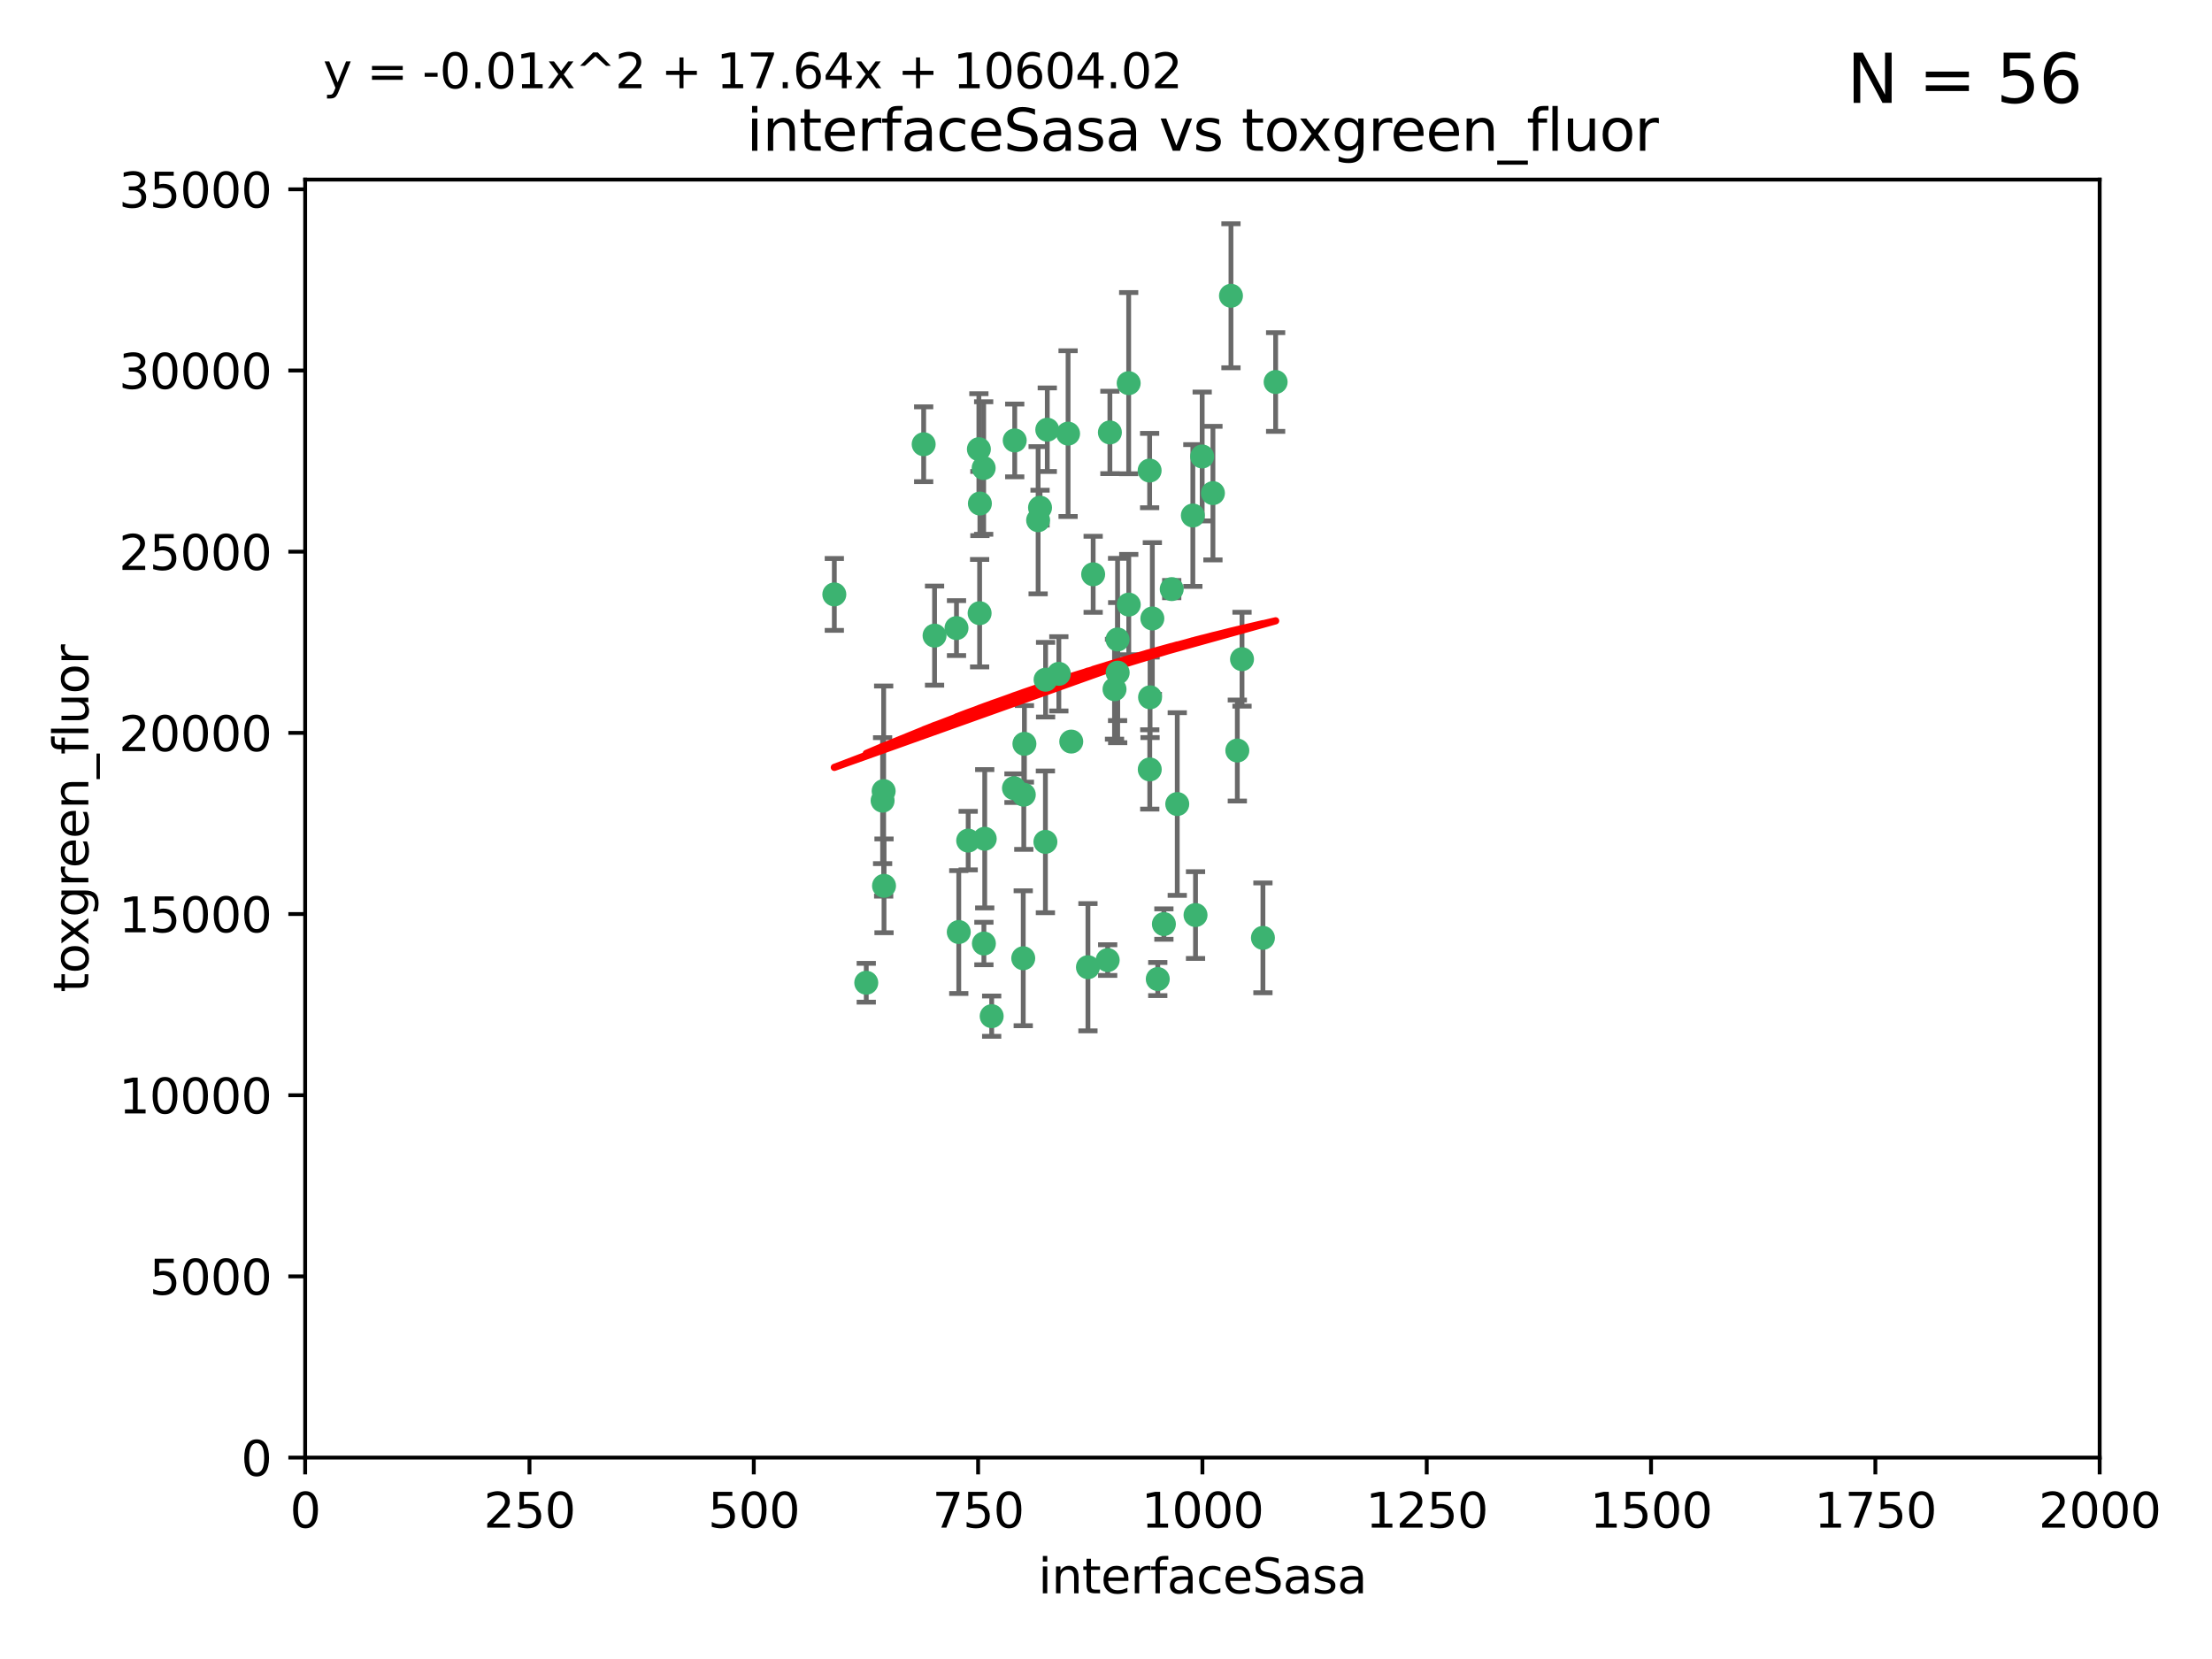 <?xml version="1.0" encoding="utf-8" standalone="no"?>
<!DOCTYPE svg PUBLIC "-//W3C//DTD SVG 1.1//EN"
  "http://www.w3.org/Graphics/SVG/1.1/DTD/svg11.dtd">
<svg xmlns:xlink="http://www.w3.org/1999/xlink" width="460.8pt" height="345.6pt" viewBox="0 0 460.8 345.6" xmlns="http://www.w3.org/2000/svg" version="1.1">
 <defs>
  <style type="text/css">*{stroke-linejoin: round; stroke-linecap: butt}</style>
 </defs>
 <g id="figure_1">
  <g id="patch_1">
   <path d="M 0 345.6 
L 460.8 345.6 
L 460.8 0 
L 0 0 
z
" style="fill: #ffffff"/>
  </g>
  <g id="axes_1">
   <g id="patch_2">
    <path d="M 63.571 303.64 
L 437.4 303.64 
L 437.4 37.411 
L 63.571 37.411 
z
" style="fill: #ffffff"/>
   </g>
   <g id="PathCollection_1">
    <defs>
     <path id="m2b626f423b" d="M 0 1.118 
C 0.297 1.118 0.581 1 0.791 0.791 
C 1 0.581 1.118 0.297 1.118 0 
C 1.118 -0.297 1 -0.581 0.791 -0.791 
C 0.581 -1 0.297 -1.118 0 -1.118 
C -0.297 -1.118 -0.581 -1 -0.791 -0.791 
C -1 -0.581 -1.118 -0.297 -1.118 0 
C -1.118 0.297 -1 0.581 -0.791 0.791 
C -0.581 1 -0.297 1.118 0 1.118 
z
" style="stroke: #3cb371"/>
    </defs>
    <g clip-path="url(#pc0b09ec43a)">
     <use xlink:href="#m2b626f423b" x="239.489" y="98.026" style="fill: #3cb371; stroke: #3cb371"/>
     <use xlink:href="#m2b626f423b" x="250.437" y="95.094" style="fill: #3cb371; stroke: #3cb371"/>
     <use xlink:href="#m2b626f423b" x="218.168" y="89.516" style="fill: #3cb371; stroke: #3cb371"/>
     <use xlink:href="#m2b626f423b" x="265.738" y="79.578" style="fill: #3cb371; stroke: #3cb371"/>
     <use xlink:href="#m2b626f423b" x="252.676" y="102.727" style="fill: #3cb371; stroke: #3cb371"/>
     <use xlink:href="#m2b626f423b" x="240.054" y="128.839" style="fill: #3cb371; stroke: #3cb371"/>
     <use xlink:href="#m2b626f423b" x="258.734" y="137.321" style="fill: #3cb371; stroke: #3cb371"/>
     <use xlink:href="#m2b626f423b" x="211.385" y="91.754" style="fill: #3cb371; stroke: #3cb371"/>
     <use xlink:href="#m2b626f423b" x="235.142" y="125.947" style="fill: #3cb371; stroke: #3cb371"/>
     <use xlink:href="#m2b626f423b" x="223.161" y="154.483" style="fill: #3cb371; stroke: #3cb371"/>
     <use xlink:href="#m2b626f423b" x="248.491" y="107.386" style="fill: #3cb371; stroke: #3cb371"/>
     <use xlink:href="#m2b626f423b" x="227.725" y="119.635" style="fill: #3cb371; stroke: #3cb371"/>
     <use xlink:href="#m2b626f423b" x="235.125" y="79.819" style="fill: #3cb371; stroke: #3cb371"/>
     <use xlink:href="#m2b626f423b" x="244.091" y="122.72" style="fill: #3cb371; stroke: #3cb371"/>
     <use xlink:href="#m2b626f423b" x="241.185" y="203.953" style="fill: #3cb371; stroke: #3cb371"/>
     <use xlink:href="#m2b626f423b" x="231.211" y="90.084" style="fill: #3cb371; stroke: #3cb371"/>
     <use xlink:href="#m2b626f423b" x="213.404" y="154.954" style="fill: #3cb371; stroke: #3cb371"/>
     <use xlink:href="#m2b626f423b" x="204.131" y="104.896" style="fill: #3cb371; stroke: #3cb371"/>
     <use xlink:href="#m2b626f423b" x="257.757" y="156.348" style="fill: #3cb371; stroke: #3cb371"/>
     <use xlink:href="#m2b626f423b" x="216.658" y="105.756" style="fill: #3cb371; stroke: #3cb371"/>
     <use xlink:href="#m2b626f423b" x="204.916" y="97.498" style="fill: #3cb371; stroke: #3cb371"/>
     <use xlink:href="#m2b626f423b" x="192.417" y="92.545" style="fill: #3cb371; stroke: #3cb371"/>
     <use xlink:href="#m2b626f423b" x="213.275" y="165.548" style="fill: #3cb371; stroke: #3cb371"/>
     <use xlink:href="#m2b626f423b" x="222.501" y="90.332" style="fill: #3cb371; stroke: #3cb371"/>
     <use xlink:href="#m2b626f423b" x="206.585" y="211.686" style="fill: #3cb371; stroke: #3cb371"/>
     <use xlink:href="#m2b626f423b" x="230.751" y="200.005" style="fill: #3cb371; stroke: #3cb371"/>
     <use xlink:href="#m2b626f423b" x="199.256" y="130.84" style="fill: #3cb371; stroke: #3cb371"/>
     <use xlink:href="#m2b626f423b" x="213.159" y="199.62" style="fill: #3cb371; stroke: #3cb371"/>
     <use xlink:href="#m2b626f423b" x="217.777" y="175.376" style="fill: #3cb371; stroke: #3cb371"/>
     <use xlink:href="#m2b626f423b" x="216.26" y="108.373" style="fill: #3cb371; stroke: #3cb371"/>
     <use xlink:href="#m2b626f423b" x="220.577" y="140.37" style="fill: #3cb371; stroke: #3cb371"/>
     <use xlink:href="#m2b626f423b" x="203.92" y="93.572" style="fill: #3cb371; stroke: #3cb371"/>
     <use xlink:href="#m2b626f423b" x="204.073" y="127.738" style="fill: #3cb371; stroke: #3cb371"/>
     <use xlink:href="#m2b626f423b" x="239.579" y="145.262" style="fill: #3cb371; stroke: #3cb371"/>
     <use xlink:href="#m2b626f423b" x="232.833" y="140.122" style="fill: #3cb371; stroke: #3cb371"/>
     <use xlink:href="#m2b626f423b" x="263.091" y="195.371" style="fill: #3cb371; stroke: #3cb371"/>
     <use xlink:href="#m2b626f423b" x="256.433" y="61.614" style="fill: #3cb371; stroke: #3cb371"/>
     <use xlink:href="#m2b626f423b" x="249.05" y="190.622" style="fill: #3cb371; stroke: #3cb371"/>
     <use xlink:href="#m2b626f423b" x="194.686" y="132.411" style="fill: #3cb371; stroke: #3cb371"/>
     <use xlink:href="#m2b626f423b" x="183.864" y="166.79" style="fill: #3cb371; stroke: #3cb371"/>
     <use xlink:href="#m2b626f423b" x="180.458" y="204.723" style="fill: #3cb371; stroke: #3cb371"/>
     <use xlink:href="#m2b626f423b" x="211.23" y="164.19" style="fill: #3cb371; stroke: #3cb371"/>
     <use xlink:href="#m2b626f423b" x="232.811" y="133.213" style="fill: #3cb371; stroke: #3cb371"/>
     <use xlink:href="#m2b626f423b" x="239.516" y="160.289" style="fill: #3cb371; stroke: #3cb371"/>
     <use xlink:href="#m2b626f423b" x="204.964" y="196.552" style="fill: #3cb371; stroke: #3cb371"/>
     <use xlink:href="#m2b626f423b" x="205.136" y="174.728" style="fill: #3cb371; stroke: #3cb371"/>
     <use xlink:href="#m2b626f423b" x="217.815" y="141.593" style="fill: #3cb371; stroke: #3cb371"/>
     <use xlink:href="#m2b626f423b" x="201.69" y="175.112" style="fill: #3cb371; stroke: #3cb371"/>
     <use xlink:href="#m2b626f423b" x="199.731" y="194.16" style="fill: #3cb371; stroke: #3cb371"/>
     <use xlink:href="#m2b626f423b" x="242.461" y="192.502" style="fill: #3cb371; stroke: #3cb371"/>
     <use xlink:href="#m2b626f423b" x="184.082" y="164.794" style="fill: #3cb371; stroke: #3cb371"/>
     <use xlink:href="#m2b626f423b" x="232.174" y="143.576" style="fill: #3cb371; stroke: #3cb371"/>
     <use xlink:href="#m2b626f423b" x="245.245" y="167.495" style="fill: #3cb371; stroke: #3cb371"/>
     <use xlink:href="#m2b626f423b" x="173.806" y="123.828" style="fill: #3cb371; stroke: #3cb371"/>
     <use xlink:href="#m2b626f423b" x="226.639" y="201.488" style="fill: #3cb371; stroke: #3cb371"/>
     <use xlink:href="#m2b626f423b" x="184.157" y="184.534" style="fill: #3cb371; stroke: #3cb371"/>
    </g>
   </g>
   <g id="matplotlib.axis_1">
    <g id="xtick_1">
     <g id="line2d_1">
      <defs>
       <path id="m259a69ffd6" d="M 0 0 
L 0 3.5 
" style="stroke: #000000; stroke-width: 0.8"/>
      </defs>
      <g>
       <use xlink:href="#m259a69ffd6" x="63.571" y="303.64" style="stroke: #000000; stroke-width: 0.8"/>
      </g>
     </g>
     <g id="text_1">
      <!-- 0 -->
      <g transform="translate(60.39 318.238)scale(0.1 -0.1)">
       <defs>
        <path id="DejaVuSans-30" d="M 2034 4250 
Q 1547 4250 1301 3770 
Q 1056 3291 1056 2328 
Q 1056 1369 1301 889 
Q 1547 409 2034 409 
Q 2525 409 2770 889 
Q 3016 1369 3016 2328 
Q 3016 3291 2770 3770 
Q 2525 4250 2034 4250 
z
M 2034 4750 
Q 2819 4750 3233 4129 
Q 3647 3509 3647 2328 
Q 3647 1150 3233 529 
Q 2819 -91 2034 -91 
Q 1250 -91 836 529 
Q 422 1150 422 2328 
Q 422 3509 836 4129 
Q 1250 4750 2034 4750 
z
" transform="scale(0.016)"/>
       </defs>
       <use xlink:href="#DejaVuSans-30"/>
      </g>
     </g>
    </g>
    <g id="xtick_2">
     <g id="line2d_2">
      <g>
       <use xlink:href="#m259a69ffd6" x="110.3" y="303.64" style="stroke: #000000; stroke-width: 0.8"/>
      </g>
     </g>
     <g id="text_2">
      <!-- 250 -->
      <g transform="translate(100.756 318.238)scale(0.1 -0.1)">
       <defs>
        <path id="DejaVuSans-32" d="M 1228 531 
L 3431 531 
L 3431 0 
L 469 0 
L 469 531 
Q 828 903 1448 1529 
Q 2069 2156 2228 2338 
Q 2531 2678 2651 2914 
Q 2772 3150 2772 3378 
Q 2772 3750 2511 3984 
Q 2250 4219 1831 4219 
Q 1534 4219 1204 4116 
Q 875 4013 500 3803 
L 500 4441 
Q 881 4594 1212 4672 
Q 1544 4750 1819 4750 
Q 2544 4750 2975 4387 
Q 3406 4025 3406 3419 
Q 3406 3131 3298 2873 
Q 3191 2616 2906 2266 
Q 2828 2175 2409 1742 
Q 1991 1309 1228 531 
z
" transform="scale(0.016)"/>
        <path id="DejaVuSans-35" d="M 691 4666 
L 3169 4666 
L 3169 4134 
L 1269 4134 
L 1269 2991 
Q 1406 3038 1543 3061 
Q 1681 3084 1819 3084 
Q 2600 3084 3056 2656 
Q 3513 2228 3513 1497 
Q 3513 744 3044 326 
Q 2575 -91 1722 -91 
Q 1428 -91 1123 -41 
Q 819 9 494 109 
L 494 744 
Q 775 591 1075 516 
Q 1375 441 1709 441 
Q 2250 441 2565 725 
Q 2881 1009 2881 1497 
Q 2881 1984 2565 2268 
Q 2250 2553 1709 2553 
Q 1456 2553 1204 2497 
Q 953 2441 691 2322 
L 691 4666 
z
" transform="scale(0.016)"/>
       </defs>
       <use xlink:href="#DejaVuSans-32"/>
       <use xlink:href="#DejaVuSans-35" x="63.623"/>
       <use xlink:href="#DejaVuSans-30" x="127.246"/>
      </g>
     </g>
    </g>
    <g id="xtick_3">
     <g id="line2d_3">
      <g>
       <use xlink:href="#m259a69ffd6" x="157.028" y="303.64" style="stroke: #000000; stroke-width: 0.8"/>
      </g>
     </g>
     <g id="text_3">
      <!-- 500 -->
      <g transform="translate(147.485 318.238)scale(0.1 -0.1)">
       <use xlink:href="#DejaVuSans-35"/>
       <use xlink:href="#DejaVuSans-30" x="63.623"/>
       <use xlink:href="#DejaVuSans-30" x="127.246"/>
      </g>
     </g>
    </g>
    <g id="xtick_4">
     <g id="line2d_4">
      <g>
       <use xlink:href="#m259a69ffd6" x="203.757" y="303.64" style="stroke: #000000; stroke-width: 0.8"/>
      </g>
     </g>
     <g id="text_4">
      <!-- 750 -->
      <g transform="translate(194.213 318.238)scale(0.1 -0.1)">
       <defs>
        <path id="DejaVuSans-37" d="M 525 4666 
L 3525 4666 
L 3525 4397 
L 1831 0 
L 1172 0 
L 2766 4134 
L 525 4134 
L 525 4666 
z
" transform="scale(0.016)"/>
       </defs>
       <use xlink:href="#DejaVuSans-37"/>
       <use xlink:href="#DejaVuSans-35" x="63.623"/>
       <use xlink:href="#DejaVuSans-30" x="127.246"/>
      </g>
     </g>
    </g>
    <g id="xtick_5">
     <g id="line2d_5">
      <g>
       <use xlink:href="#m259a69ffd6" x="250.486" y="303.64" style="stroke: #000000; stroke-width: 0.8"/>
      </g>
     </g>
     <g id="text_5">
      <!-- 1000 -->
      <g transform="translate(237.761 318.238)scale(0.1 -0.1)">
       <defs>
        <path id="DejaVuSans-31" d="M 794 531 
L 1825 531 
L 1825 4091 
L 703 3866 
L 703 4441 
L 1819 4666 
L 2450 4666 
L 2450 531 
L 3481 531 
L 3481 0 
L 794 0 
L 794 531 
z
" transform="scale(0.016)"/>
       </defs>
       <use xlink:href="#DejaVuSans-31"/>
       <use xlink:href="#DejaVuSans-30" x="63.623"/>
       <use xlink:href="#DejaVuSans-30" x="127.246"/>
       <use xlink:href="#DejaVuSans-30" x="190.869"/>
      </g>
     </g>
    </g>
    <g id="xtick_6">
     <g id="line2d_6">
      <g>
       <use xlink:href="#m259a69ffd6" x="297.214" y="303.64" style="stroke: #000000; stroke-width: 0.8"/>
      </g>
     </g>
     <g id="text_6">
      <!-- 1250 -->
      <g transform="translate(284.489 318.238)scale(0.1 -0.1)">
       <use xlink:href="#DejaVuSans-31"/>
       <use xlink:href="#DejaVuSans-32" x="63.623"/>
       <use xlink:href="#DejaVuSans-35" x="127.246"/>
       <use xlink:href="#DejaVuSans-30" x="190.869"/>
      </g>
     </g>
    </g>
    <g id="xtick_7">
     <g id="line2d_7">
      <g>
       <use xlink:href="#m259a69ffd6" x="343.943" y="303.64" style="stroke: #000000; stroke-width: 0.8"/>
      </g>
     </g>
     <g id="text_7">
      <!-- 1500 -->
      <g transform="translate(331.218 318.238)scale(0.1 -0.1)">
       <use xlink:href="#DejaVuSans-31"/>
       <use xlink:href="#DejaVuSans-35" x="63.623"/>
       <use xlink:href="#DejaVuSans-30" x="127.246"/>
       <use xlink:href="#DejaVuSans-30" x="190.869"/>
      </g>
     </g>
    </g>
    <g id="xtick_8">
     <g id="line2d_8">
      <g>
       <use xlink:href="#m259a69ffd6" x="390.671" y="303.64" style="stroke: #000000; stroke-width: 0.8"/>
      </g>
     </g>
     <g id="text_8">
      <!-- 1750 -->
      <g transform="translate(377.946 318.238)scale(0.1 -0.1)">
       <use xlink:href="#DejaVuSans-31"/>
       <use xlink:href="#DejaVuSans-37" x="63.623"/>
       <use xlink:href="#DejaVuSans-35" x="127.246"/>
       <use xlink:href="#DejaVuSans-30" x="190.869"/>
      </g>
     </g>
    </g>
    <g id="xtick_9">
     <g id="line2d_9">
      <g>
       <use xlink:href="#m259a69ffd6" x="437.4" y="303.64" style="stroke: #000000; stroke-width: 0.8"/>
      </g>
     </g>
     <g id="text_9">
      <!-- 2000 -->
      <g transform="translate(424.675 318.238)scale(0.1 -0.1)">
       <use xlink:href="#DejaVuSans-32"/>
       <use xlink:href="#DejaVuSans-30" x="63.623"/>
       <use xlink:href="#DejaVuSans-30" x="127.246"/>
       <use xlink:href="#DejaVuSans-30" x="190.869"/>
      </g>
     </g>
    </g>
    <g id="text_10">
     <!-- interfaceSasa -->
     <g transform="translate(216.279 331.917)scale(0.1 -0.1)">
      <defs>
       <path id="DejaVuSans-69" d="M 603 3500 
L 1178 3500 
L 1178 0 
L 603 0 
L 603 3500 
z
M 603 4863 
L 1178 4863 
L 1178 4134 
L 603 4134 
L 603 4863 
z
" transform="scale(0.016)"/>
       <path id="DejaVuSans-6e" d="M 3513 2113 
L 3513 0 
L 2938 0 
L 2938 2094 
Q 2938 2591 2744 2837 
Q 2550 3084 2163 3084 
Q 1697 3084 1428 2787 
Q 1159 2491 1159 1978 
L 1159 0 
L 581 0 
L 581 3500 
L 1159 3500 
L 1159 2956 
Q 1366 3272 1645 3428 
Q 1925 3584 2291 3584 
Q 2894 3584 3203 3211 
Q 3513 2838 3513 2113 
z
" transform="scale(0.016)"/>
       <path id="DejaVuSans-74" d="M 1172 4494 
L 1172 3500 
L 2356 3500 
L 2356 3053 
L 1172 3053 
L 1172 1153 
Q 1172 725 1289 603 
Q 1406 481 1766 481 
L 2356 481 
L 2356 0 
L 1766 0 
Q 1100 0 847 248 
Q 594 497 594 1153 
L 594 3053 
L 172 3053 
L 172 3500 
L 594 3500 
L 594 4494 
L 1172 4494 
z
" transform="scale(0.016)"/>
       <path id="DejaVuSans-65" d="M 3597 1894 
L 3597 1613 
L 953 1613 
Q 991 1019 1311 708 
Q 1631 397 2203 397 
Q 2534 397 2845 478 
Q 3156 559 3463 722 
L 3463 178 
Q 3153 47 2828 -22 
Q 2503 -91 2169 -91 
Q 1331 -91 842 396 
Q 353 884 353 1716 
Q 353 2575 817 3079 
Q 1281 3584 2069 3584 
Q 2775 3584 3186 3129 
Q 3597 2675 3597 1894 
z
M 3022 2063 
Q 3016 2534 2758 2815 
Q 2500 3097 2075 3097 
Q 1594 3097 1305 2825 
Q 1016 2553 972 2059 
L 3022 2063 
z
" transform="scale(0.016)"/>
       <path id="DejaVuSans-72" d="M 2631 2963 
Q 2534 3019 2420 3045 
Q 2306 3072 2169 3072 
Q 1681 3072 1420 2755 
Q 1159 2438 1159 1844 
L 1159 0 
L 581 0 
L 581 3500 
L 1159 3500 
L 1159 2956 
Q 1341 3275 1631 3429 
Q 1922 3584 2338 3584 
Q 2397 3584 2469 3576 
Q 2541 3569 2628 3553 
L 2631 2963 
z
" transform="scale(0.016)"/>
       <path id="DejaVuSans-66" d="M 2375 4863 
L 2375 4384 
L 1825 4384 
Q 1516 4384 1395 4259 
Q 1275 4134 1275 3809 
L 1275 3500 
L 2222 3500 
L 2222 3053 
L 1275 3053 
L 1275 0 
L 697 0 
L 697 3053 
L 147 3053 
L 147 3500 
L 697 3500 
L 697 3744 
Q 697 4328 969 4595 
Q 1241 4863 1831 4863 
L 2375 4863 
z
" transform="scale(0.016)"/>
       <path id="DejaVuSans-61" d="M 2194 1759 
Q 1497 1759 1228 1600 
Q 959 1441 959 1056 
Q 959 750 1161 570 
Q 1363 391 1709 391 
Q 2188 391 2477 730 
Q 2766 1069 2766 1631 
L 2766 1759 
L 2194 1759 
z
M 3341 1997 
L 3341 0 
L 2766 0 
L 2766 531 
Q 2569 213 2275 61 
Q 1981 -91 1556 -91 
Q 1019 -91 701 211 
Q 384 513 384 1019 
Q 384 1609 779 1909 
Q 1175 2209 1959 2209 
L 2766 2209 
L 2766 2266 
Q 2766 2663 2505 2880 
Q 2244 3097 1772 3097 
Q 1472 3097 1187 3025 
Q 903 2953 641 2809 
L 641 3341 
Q 956 3463 1253 3523 
Q 1550 3584 1831 3584 
Q 2591 3584 2966 3190 
Q 3341 2797 3341 1997 
z
" transform="scale(0.016)"/>
       <path id="DejaVuSans-63" d="M 3122 3366 
L 3122 2828 
Q 2878 2963 2633 3030 
Q 2388 3097 2138 3097 
Q 1578 3097 1268 2742 
Q 959 2388 959 1747 
Q 959 1106 1268 751 
Q 1578 397 2138 397 
Q 2388 397 2633 464 
Q 2878 531 3122 666 
L 3122 134 
Q 2881 22 2623 -34 
Q 2366 -91 2075 -91 
Q 1284 -91 818 406 
Q 353 903 353 1747 
Q 353 2603 823 3093 
Q 1294 3584 2113 3584 
Q 2378 3584 2631 3529 
Q 2884 3475 3122 3366 
z
" transform="scale(0.016)"/>
       <path id="DejaVuSans-53" d="M 3425 4513 
L 3425 3897 
Q 3066 4069 2747 4153 
Q 2428 4238 2131 4238 
Q 1616 4238 1336 4038 
Q 1056 3838 1056 3469 
Q 1056 3159 1242 3001 
Q 1428 2844 1947 2747 
L 2328 2669 
Q 3034 2534 3370 2195 
Q 3706 1856 3706 1288 
Q 3706 609 3251 259 
Q 2797 -91 1919 -91 
Q 1588 -91 1214 -16 
Q 841 59 441 206 
L 441 856 
Q 825 641 1194 531 
Q 1563 422 1919 422 
Q 2459 422 2753 634 
Q 3047 847 3047 1241 
Q 3047 1584 2836 1778 
Q 2625 1972 2144 2069 
L 1759 2144 
Q 1053 2284 737 2584 
Q 422 2884 422 3419 
Q 422 4038 858 4394 
Q 1294 4750 2059 4750 
Q 2388 4750 2728 4690 
Q 3069 4631 3425 4513 
z
" transform="scale(0.016)"/>
       <path id="DejaVuSans-73" d="M 2834 3397 
L 2834 2853 
Q 2591 2978 2328 3040 
Q 2066 3103 1784 3103 
Q 1356 3103 1142 2972 
Q 928 2841 928 2578 
Q 928 2378 1081 2264 
Q 1234 2150 1697 2047 
L 1894 2003 
Q 2506 1872 2764 1633 
Q 3022 1394 3022 966 
Q 3022 478 2636 193 
Q 2250 -91 1575 -91 
Q 1294 -91 989 -36 
Q 684 19 347 128 
L 347 722 
Q 666 556 975 473 
Q 1284 391 1588 391 
Q 1994 391 2212 530 
Q 2431 669 2431 922 
Q 2431 1156 2273 1281 
Q 2116 1406 1581 1522 
L 1381 1569 
Q 847 1681 609 1914 
Q 372 2147 372 2553 
Q 372 3047 722 3315 
Q 1072 3584 1716 3584 
Q 2034 3584 2315 3537 
Q 2597 3491 2834 3397 
z
" transform="scale(0.016)"/>
      </defs>
      <use xlink:href="#DejaVuSans-69"/>
      <use xlink:href="#DejaVuSans-6e" x="27.783"/>
      <use xlink:href="#DejaVuSans-74" x="91.162"/>
      <use xlink:href="#DejaVuSans-65" x="130.371"/>
      <use xlink:href="#DejaVuSans-72" x="191.895"/>
      <use xlink:href="#DejaVuSans-66" x="233.008"/>
      <use xlink:href="#DejaVuSans-61" x="268.213"/>
      <use xlink:href="#DejaVuSans-63" x="329.492"/>
      <use xlink:href="#DejaVuSans-65" x="384.473"/>
      <use xlink:href="#DejaVuSans-53" x="445.996"/>
      <use xlink:href="#DejaVuSans-61" x="509.473"/>
      <use xlink:href="#DejaVuSans-73" x="570.752"/>
      <use xlink:href="#DejaVuSans-61" x="622.852"/>
     </g>
    </g>
   </g>
   <g id="matplotlib.axis_2">
    <g id="ytick_1">
     <g id="line2d_10">
      <defs>
       <path id="mb04b36dcbf" d="M 0 0 
L -3.5 0 
" style="stroke: #000000; stroke-width: 0.8"/>
      </defs>
      <g>
       <use xlink:href="#mb04b36dcbf" x="63.571" y="303.64" style="stroke: #000000; stroke-width: 0.8"/>
      </g>
     </g>
     <g id="text_11">
      <!-- 0 -->
      <g transform="translate(50.209 307.439)scale(0.1 -0.1)">
       <use xlink:href="#DejaVuSans-30"/>
      </g>
     </g>
    </g>
    <g id="ytick_2">
     <g id="line2d_11">
      <g>
       <use xlink:href="#mb04b36dcbf" x="63.571" y="265.897" style="stroke: #000000; stroke-width: 0.8"/>
      </g>
     </g>
     <g id="text_12">
      <!-- 5000 -->
      <g transform="translate(31.121 269.696)scale(0.1 -0.1)">
       <use xlink:href="#DejaVuSans-35"/>
       <use xlink:href="#DejaVuSans-30" x="63.623"/>
       <use xlink:href="#DejaVuSans-30" x="127.246"/>
       <use xlink:href="#DejaVuSans-30" x="190.869"/>
      </g>
     </g>
    </g>
    <g id="ytick_3">
     <g id="line2d_12">
      <g>
       <use xlink:href="#mb04b36dcbf" x="63.571" y="228.154" style="stroke: #000000; stroke-width: 0.8"/>
      </g>
     </g>
     <g id="text_13">
      <!-- 10000 -->
      <g transform="translate(24.759 231.953)scale(0.1 -0.1)">
       <use xlink:href="#DejaVuSans-31"/>
       <use xlink:href="#DejaVuSans-30" x="63.623"/>
       <use xlink:href="#DejaVuSans-30" x="127.246"/>
       <use xlink:href="#DejaVuSans-30" x="190.869"/>
       <use xlink:href="#DejaVuSans-30" x="254.492"/>
      </g>
     </g>
    </g>
    <g id="ytick_4">
     <g id="line2d_13">
      <g>
       <use xlink:href="#mb04b36dcbf" x="63.571" y="190.411" style="stroke: #000000; stroke-width: 0.8"/>
      </g>
     </g>
     <g id="text_14">
      <!-- 15000 -->
      <g transform="translate(24.759 194.21)scale(0.1 -0.1)">
       <use xlink:href="#DejaVuSans-31"/>
       <use xlink:href="#DejaVuSans-35" x="63.623"/>
       <use xlink:href="#DejaVuSans-30" x="127.246"/>
       <use xlink:href="#DejaVuSans-30" x="190.869"/>
       <use xlink:href="#DejaVuSans-30" x="254.492"/>
      </g>
     </g>
    </g>
    <g id="ytick_5">
     <g id="line2d_14">
      <g>
       <use xlink:href="#mb04b36dcbf" x="63.571" y="152.668" style="stroke: #000000; stroke-width: 0.8"/>
      </g>
     </g>
     <g id="text_15">
      <!-- 20000 -->
      <g transform="translate(24.759 156.467)scale(0.1 -0.1)">
       <use xlink:href="#DejaVuSans-32"/>
       <use xlink:href="#DejaVuSans-30" x="63.623"/>
       <use xlink:href="#DejaVuSans-30" x="127.246"/>
       <use xlink:href="#DejaVuSans-30" x="190.869"/>
       <use xlink:href="#DejaVuSans-30" x="254.492"/>
      </g>
     </g>
    </g>
    <g id="ytick_6">
     <g id="line2d_15">
      <g>
       <use xlink:href="#mb04b36dcbf" x="63.571" y="114.925" style="stroke: #000000; stroke-width: 0.8"/>
      </g>
     </g>
     <g id="text_16">
      <!-- 25000 -->
      <g transform="translate(24.759 118.724)scale(0.1 -0.1)">
       <use xlink:href="#DejaVuSans-32"/>
       <use xlink:href="#DejaVuSans-35" x="63.623"/>
       <use xlink:href="#DejaVuSans-30" x="127.246"/>
       <use xlink:href="#DejaVuSans-30" x="190.869"/>
       <use xlink:href="#DejaVuSans-30" x="254.492"/>
      </g>
     </g>
    </g>
    <g id="ytick_7">
     <g id="line2d_16">
      <g>
       <use xlink:href="#mb04b36dcbf" x="63.571" y="77.181" style="stroke: #000000; stroke-width: 0.8"/>
      </g>
     </g>
     <g id="text_17">
      <!-- 30000 -->
      <g transform="translate(24.759 80.981)scale(0.1 -0.1)">
       <defs>
        <path id="DejaVuSans-33" d="M 2597 2516 
Q 3050 2419 3304 2112 
Q 3559 1806 3559 1356 
Q 3559 666 3084 287 
Q 2609 -91 1734 -91 
Q 1441 -91 1130 -33 
Q 819 25 488 141 
L 488 750 
Q 750 597 1062 519 
Q 1375 441 1716 441 
Q 2309 441 2620 675 
Q 2931 909 2931 1356 
Q 2931 1769 2642 2001 
Q 2353 2234 1838 2234 
L 1294 2234 
L 1294 2753 
L 1863 2753 
Q 2328 2753 2575 2939 
Q 2822 3125 2822 3475 
Q 2822 3834 2567 4026 
Q 2313 4219 1838 4219 
Q 1578 4219 1281 4162 
Q 984 4106 628 3988 
L 628 4550 
Q 988 4650 1302 4700 
Q 1616 4750 1894 4750 
Q 2613 4750 3031 4423 
Q 3450 4097 3450 3541 
Q 3450 3153 3228 2886 
Q 3006 2619 2597 2516 
z
" transform="scale(0.016)"/>
       </defs>
       <use xlink:href="#DejaVuSans-33"/>
       <use xlink:href="#DejaVuSans-30" x="63.623"/>
       <use xlink:href="#DejaVuSans-30" x="127.246"/>
       <use xlink:href="#DejaVuSans-30" x="190.869"/>
       <use xlink:href="#DejaVuSans-30" x="254.492"/>
      </g>
     </g>
    </g>
    <g id="ytick_8">
     <g id="line2d_17">
      <g>
       <use xlink:href="#mb04b36dcbf" x="63.571" y="39.438" style="stroke: #000000; stroke-width: 0.8"/>
      </g>
     </g>
     <g id="text_18">
      <!-- 35000 -->
      <g transform="translate(24.759 43.238)scale(0.1 -0.1)">
       <use xlink:href="#DejaVuSans-33"/>
       <use xlink:href="#DejaVuSans-35" x="63.623"/>
       <use xlink:href="#DejaVuSans-30" x="127.246"/>
       <use xlink:href="#DejaVuSans-30" x="190.869"/>
       <use xlink:href="#DejaVuSans-30" x="254.492"/>
      </g>
     </g>
    </g>
    <g id="text_19">
     <!-- toxgreen_fluor -->
     <g transform="translate(18.401 206.72)rotate(-90)scale(0.1 -0.1)">
      <defs>
       <path id="DejaVuSans-6f" d="M 1959 3097 
Q 1497 3097 1228 2736 
Q 959 2375 959 1747 
Q 959 1119 1226 758 
Q 1494 397 1959 397 
Q 2419 397 2687 759 
Q 2956 1122 2956 1747 
Q 2956 2369 2687 2733 
Q 2419 3097 1959 3097 
z
M 1959 3584 
Q 2709 3584 3137 3096 
Q 3566 2609 3566 1747 
Q 3566 888 3137 398 
Q 2709 -91 1959 -91 
Q 1206 -91 779 398 
Q 353 888 353 1747 
Q 353 2609 779 3096 
Q 1206 3584 1959 3584 
z
" transform="scale(0.016)"/>
       <path id="DejaVuSans-78" d="M 3513 3500 
L 2247 1797 
L 3578 0 
L 2900 0 
L 1881 1375 
L 863 0 
L 184 0 
L 1544 1831 
L 300 3500 
L 978 3500 
L 1906 2253 
L 2834 3500 
L 3513 3500 
z
" transform="scale(0.016)"/>
       <path id="DejaVuSans-67" d="M 2906 1791 
Q 2906 2416 2648 2759 
Q 2391 3103 1925 3103 
Q 1463 3103 1205 2759 
Q 947 2416 947 1791 
Q 947 1169 1205 825 
Q 1463 481 1925 481 
Q 2391 481 2648 825 
Q 2906 1169 2906 1791 
z
M 3481 434 
Q 3481 -459 3084 -895 
Q 2688 -1331 1869 -1331 
Q 1566 -1331 1297 -1286 
Q 1028 -1241 775 -1147 
L 775 -588 
Q 1028 -725 1275 -790 
Q 1522 -856 1778 -856 
Q 2344 -856 2625 -561 
Q 2906 -266 2906 331 
L 2906 616 
Q 2728 306 2450 153 
Q 2172 0 1784 0 
Q 1141 0 747 490 
Q 353 981 353 1791 
Q 353 2603 747 3093 
Q 1141 3584 1784 3584 
Q 2172 3584 2450 3431 
Q 2728 3278 2906 2969 
L 2906 3500 
L 3481 3500 
L 3481 434 
z
" transform="scale(0.016)"/>
       <path id="DejaVuSans-5f" d="M 3263 -1063 
L 3263 -1509 
L -63 -1509 
L -63 -1063 
L 3263 -1063 
z
" transform="scale(0.016)"/>
       <path id="DejaVuSans-6c" d="M 603 4863 
L 1178 4863 
L 1178 0 
L 603 0 
L 603 4863 
z
" transform="scale(0.016)"/>
       <path id="DejaVuSans-75" d="M 544 1381 
L 544 3500 
L 1119 3500 
L 1119 1403 
Q 1119 906 1312 657 
Q 1506 409 1894 409 
Q 2359 409 2629 706 
Q 2900 1003 2900 1516 
L 2900 3500 
L 3475 3500 
L 3475 0 
L 2900 0 
L 2900 538 
Q 2691 219 2414 64 
Q 2138 -91 1772 -91 
Q 1169 -91 856 284 
Q 544 659 544 1381 
z
M 1991 3584 
L 1991 3584 
z
" transform="scale(0.016)"/>
      </defs>
      <use xlink:href="#DejaVuSans-74"/>
      <use xlink:href="#DejaVuSans-6f" x="39.209"/>
      <use xlink:href="#DejaVuSans-78" x="97.266"/>
      <use xlink:href="#DejaVuSans-67" x="156.445"/>
      <use xlink:href="#DejaVuSans-72" x="219.922"/>
      <use xlink:href="#DejaVuSans-65" x="258.785"/>
      <use xlink:href="#DejaVuSans-65" x="320.309"/>
      <use xlink:href="#DejaVuSans-6e" x="381.832"/>
      <use xlink:href="#DejaVuSans-5f" x="445.211"/>
      <use xlink:href="#DejaVuSans-66" x="495.211"/>
      <use xlink:href="#DejaVuSans-6c" x="530.416"/>
      <use xlink:href="#DejaVuSans-75" x="558.199"/>
      <use xlink:href="#DejaVuSans-6f" x="621.578"/>
      <use xlink:href="#DejaVuSans-72" x="682.76"/>
     </g>
    </g>
   </g>
   <g id="LineCollection_1">
    <path d="M 239.489 105.772 
L 239.489 90.281 
" clip-path="url(#pc0b09ec43a)" style="fill: none; stroke: #696969"/>
    <path d="M 250.437 108.514 
L 250.437 81.675 
" clip-path="url(#pc0b09ec43a)" style="fill: none; stroke: #696969"/>
    <path d="M 218.168 98.217 
L 218.168 80.815 
" clip-path="url(#pc0b09ec43a)" style="fill: none; stroke: #696969"/>
    <path d="M 265.738 89.863 
L 265.738 69.294 
" clip-path="url(#pc0b09ec43a)" style="fill: none; stroke: #696969"/>
    <path d="M 252.676 116.638 
L 252.676 88.815 
" clip-path="url(#pc0b09ec43a)" style="fill: none; stroke: #696969"/>
    <path d="M 240.054 144.637 
L 240.054 113.041 
" clip-path="url(#pc0b09ec43a)" style="fill: none; stroke: #696969"/>
    <path d="M 258.734 147.102 
L 258.734 127.541 
" clip-path="url(#pc0b09ec43a)" style="fill: none; stroke: #696969"/>
    <path d="M 211.385 99.334 
L 211.385 84.174 
" clip-path="url(#pc0b09ec43a)" style="fill: none; stroke: #696969"/>
    <path d="M 235.142 136.397 
L 235.142 115.497 
" clip-path="url(#pc0b09ec43a)" style="fill: none; stroke: #696969"/>
    <path d="M 223.161 155.048 
L 223.161 153.918 
" clip-path="url(#pc0b09ec43a)" style="fill: none; stroke: #696969"/>
    <path d="M 248.491 122.155 
L 248.491 92.617 
" clip-path="url(#pc0b09ec43a)" style="fill: none; stroke: #696969"/>
    <path d="M 227.725 127.554 
L 227.725 111.717 
" clip-path="url(#pc0b09ec43a)" style="fill: none; stroke: #696969"/>
    <path d="M 235.125 98.693 
L 235.125 60.945 
" clip-path="url(#pc0b09ec43a)" style="fill: none; stroke: #696969"/>
    <path d="M 244.091 124.514 
L 244.091 120.926 
" clip-path="url(#pc0b09ec43a)" style="fill: none; stroke: #696969"/>
    <path d="M 241.185 207.405 
L 241.185 200.501 
" clip-path="url(#pc0b09ec43a)" style="fill: none; stroke: #696969"/>
    <path d="M 231.211 98.668 
L 231.211 81.501 
" clip-path="url(#pc0b09ec43a)" style="fill: none; stroke: #696969"/>
    <path d="M 213.404 162.929 
L 213.404 146.979 
" clip-path="url(#pc0b09ec43a)" style="fill: none; stroke: #696969"/>
    <path d="M 204.131 111.578 
L 204.131 98.214 
" clip-path="url(#pc0b09ec43a)" style="fill: none; stroke: #696969"/>
    <path d="M 257.757 166.868 
L 257.757 145.829 
" clip-path="url(#pc0b09ec43a)" style="fill: none; stroke: #696969"/>
    <path d="M 216.658 109.392 
L 216.658 102.12 
" clip-path="url(#pc0b09ec43a)" style="fill: none; stroke: #696969"/>
    <path d="M 204.916 111.302 
L 204.916 83.693 
" clip-path="url(#pc0b09ec43a)" style="fill: none; stroke: #696969"/>
    <path d="M 192.417 100.341 
L 192.417 84.749 
" clip-path="url(#pc0b09ec43a)" style="fill: none; stroke: #696969"/>
    <path d="M 213.275 176.939 
L 213.275 154.157 
" clip-path="url(#pc0b09ec43a)" style="fill: none; stroke: #696969"/>
    <path d="M 222.501 107.592 
L 222.501 73.071 
" clip-path="url(#pc0b09ec43a)" style="fill: none; stroke: #696969"/>
    <path d="M 206.585 215.883 
L 206.585 207.488 
" clip-path="url(#pc0b09ec43a)" style="fill: none; stroke: #696969"/>
    <path d="M 230.751 203.204 
L 230.751 196.806 
" clip-path="url(#pc0b09ec43a)" style="fill: none; stroke: #696969"/>
    <path d="M 199.256 136.561 
L 199.256 125.12 
" clip-path="url(#pc0b09ec43a)" style="fill: none; stroke: #696969"/>
    <path d="M 213.159 213.675 
L 213.159 185.565 
" clip-path="url(#pc0b09ec43a)" style="fill: none; stroke: #696969"/>
    <path d="M 217.777 190.142 
L 217.777 160.609 
" clip-path="url(#pc0b09ec43a)" style="fill: none; stroke: #696969"/>
    <path d="M 216.26 123.707 
L 216.26 93.039 
" clip-path="url(#pc0b09ec43a)" style="fill: none; stroke: #696969"/>
    <path d="M 220.577 148.106 
L 220.577 132.634 
" clip-path="url(#pc0b09ec43a)" style="fill: none; stroke: #696969"/>
    <path d="M 203.92 105.129 
L 203.92 82.016 
" clip-path="url(#pc0b09ec43a)" style="fill: none; stroke: #696969"/>
    <path d="M 204.073 138.926 
L 204.073 116.549 
" clip-path="url(#pc0b09ec43a)" style="fill: none; stroke: #696969"/>
    <path d="M 239.579 153.647 
L 239.579 136.877 
" clip-path="url(#pc0b09ec43a)" style="fill: none; stroke: #696969"/>
    <path d="M 232.833 154.719 
L 232.833 125.526 
" clip-path="url(#pc0b09ec43a)" style="fill: none; stroke: #696969"/>
    <path d="M 263.091 206.807 
L 263.091 183.935 
" clip-path="url(#pc0b09ec43a)" style="fill: none; stroke: #696969"/>
    <path d="M 256.433 76.614 
L 256.433 46.614 
" clip-path="url(#pc0b09ec43a)" style="fill: none; stroke: #696969"/>
    <path d="M 249.05 199.661 
L 249.05 181.584 
" clip-path="url(#pc0b09ec43a)" style="fill: none; stroke: #696969"/>
    <path d="M 194.686 142.738 
L 194.686 122.084 
" clip-path="url(#pc0b09ec43a)" style="fill: none; stroke: #696969"/>
    <path d="M 183.864 179.908 
L 183.864 153.671 
" clip-path="url(#pc0b09ec43a)" style="fill: none; stroke: #696969"/>
    <path d="M 180.458 208.763 
L 180.458 200.682 
" clip-path="url(#pc0b09ec43a)" style="fill: none; stroke: #696969"/>
    <path d="M 211.23 167.175 
L 211.23 161.206 
" clip-path="url(#pc0b09ec43a)" style="fill: none; stroke: #696969"/>
    <path d="M 232.811 150.11 
L 232.811 116.316 
" clip-path="url(#pc0b09ec43a)" style="fill: none; stroke: #696969"/>
    <path d="M 239.516 168.551 
L 239.516 152.026 
" clip-path="url(#pc0b09ec43a)" style="fill: none; stroke: #696969"/>
    <path d="M 204.964 200.974 
L 204.964 192.13 
" clip-path="url(#pc0b09ec43a)" style="fill: none; stroke: #696969"/>
    <path d="M 205.136 189.135 
L 205.136 160.322 
" clip-path="url(#pc0b09ec43a)" style="fill: none; stroke: #696969"/>
    <path d="M 217.815 149.363 
L 217.815 133.823 
" clip-path="url(#pc0b09ec43a)" style="fill: none; stroke: #696969"/>
    <path d="M 201.69 181.212 
L 201.69 169.013 
" clip-path="url(#pc0b09ec43a)" style="fill: none; stroke: #696969"/>
    <path d="M 199.731 206.958 
L 199.731 181.362 
" clip-path="url(#pc0b09ec43a)" style="fill: none; stroke: #696969"/>
    <path d="M 242.461 195.669 
L 242.461 189.335 
" clip-path="url(#pc0b09ec43a)" style="fill: none; stroke: #696969"/>
    <path d="M 184.082 186.68 
L 184.082 142.908 
" clip-path="url(#pc0b09ec43a)" style="fill: none; stroke: #696969"/>
    <path d="M 232.174 153.98 
L 232.174 133.171 
" clip-path="url(#pc0b09ec43a)" style="fill: none; stroke: #696969"/>
    <path d="M 245.245 186.519 
L 245.245 148.47 
" clip-path="url(#pc0b09ec43a)" style="fill: none; stroke: #696969"/>
    <path d="M 173.806 131.314 
L 173.806 116.343 
" clip-path="url(#pc0b09ec43a)" style="fill: none; stroke: #696969"/>
    <path d="M 226.639 214.744 
L 226.639 188.233 
" clip-path="url(#pc0b09ec43a)" style="fill: none; stroke: #696969"/>
    <path d="M 184.157 194.3 
L 184.157 174.769 
" clip-path="url(#pc0b09ec43a)" style="fill: none; stroke: #696969"/>
   </g>
   <g id="line2d_18">
    <defs>
     <path id="m1be665a01c" d="M 2 0 
L -2 -0 
" style="stroke: #696969"/>
    </defs>
    <g clip-path="url(#pc0b09ec43a)">
     <use xlink:href="#m1be665a01c" x="239.489" y="105.772" style="fill: #696969; stroke: #696969"/>
     <use xlink:href="#m1be665a01c" x="250.437" y="108.514" style="fill: #696969; stroke: #696969"/>
     <use xlink:href="#m1be665a01c" x="218.168" y="98.217" style="fill: #696969; stroke: #696969"/>
     <use xlink:href="#m1be665a01c" x="265.738" y="89.863" style="fill: #696969; stroke: #696969"/>
     <use xlink:href="#m1be665a01c" x="252.676" y="116.638" style="fill: #696969; stroke: #696969"/>
     <use xlink:href="#m1be665a01c" x="240.054" y="144.637" style="fill: #696969; stroke: #696969"/>
     <use xlink:href="#m1be665a01c" x="258.734" y="147.102" style="fill: #696969; stroke: #696969"/>
     <use xlink:href="#m1be665a01c" x="211.385" y="99.334" style="fill: #696969; stroke: #696969"/>
     <use xlink:href="#m1be665a01c" x="235.142" y="136.397" style="fill: #696969; stroke: #696969"/>
     <use xlink:href="#m1be665a01c" x="223.161" y="155.048" style="fill: #696969; stroke: #696969"/>
     <use xlink:href="#m1be665a01c" x="248.491" y="122.155" style="fill: #696969; stroke: #696969"/>
     <use xlink:href="#m1be665a01c" x="227.725" y="127.554" style="fill: #696969; stroke: #696969"/>
     <use xlink:href="#m1be665a01c" x="235.125" y="98.693" style="fill: #696969; stroke: #696969"/>
     <use xlink:href="#m1be665a01c" x="244.091" y="124.514" style="fill: #696969; stroke: #696969"/>
     <use xlink:href="#m1be665a01c" x="241.185" y="207.405" style="fill: #696969; stroke: #696969"/>
     <use xlink:href="#m1be665a01c" x="231.211" y="98.668" style="fill: #696969; stroke: #696969"/>
     <use xlink:href="#m1be665a01c" x="213.404" y="162.929" style="fill: #696969; stroke: #696969"/>
     <use xlink:href="#m1be665a01c" x="204.131" y="111.578" style="fill: #696969; stroke: #696969"/>
     <use xlink:href="#m1be665a01c" x="257.757" y="166.868" style="fill: #696969; stroke: #696969"/>
     <use xlink:href="#m1be665a01c" x="216.658" y="109.392" style="fill: #696969; stroke: #696969"/>
     <use xlink:href="#m1be665a01c" x="204.916" y="111.302" style="fill: #696969; stroke: #696969"/>
     <use xlink:href="#m1be665a01c" x="192.417" y="100.341" style="fill: #696969; stroke: #696969"/>
     <use xlink:href="#m1be665a01c" x="213.275" y="176.939" style="fill: #696969; stroke: #696969"/>
     <use xlink:href="#m1be665a01c" x="222.501" y="107.592" style="fill: #696969; stroke: #696969"/>
     <use xlink:href="#m1be665a01c" x="206.585" y="215.883" style="fill: #696969; stroke: #696969"/>
     <use xlink:href="#m1be665a01c" x="230.751" y="203.204" style="fill: #696969; stroke: #696969"/>
     <use xlink:href="#m1be665a01c" x="199.256" y="136.561" style="fill: #696969; stroke: #696969"/>
     <use xlink:href="#m1be665a01c" x="213.159" y="213.675" style="fill: #696969; stroke: #696969"/>
     <use xlink:href="#m1be665a01c" x="217.777" y="190.142" style="fill: #696969; stroke: #696969"/>
     <use xlink:href="#m1be665a01c" x="216.26" y="123.707" style="fill: #696969; stroke: #696969"/>
     <use xlink:href="#m1be665a01c" x="220.577" y="148.106" style="fill: #696969; stroke: #696969"/>
     <use xlink:href="#m1be665a01c" x="203.92" y="105.129" style="fill: #696969; stroke: #696969"/>
     <use xlink:href="#m1be665a01c" x="204.073" y="138.926" style="fill: #696969; stroke: #696969"/>
     <use xlink:href="#m1be665a01c" x="239.579" y="153.647" style="fill: #696969; stroke: #696969"/>
     <use xlink:href="#m1be665a01c" x="232.833" y="154.719" style="fill: #696969; stroke: #696969"/>
     <use xlink:href="#m1be665a01c" x="263.091" y="206.807" style="fill: #696969; stroke: #696969"/>
     <use xlink:href="#m1be665a01c" x="256.433" y="76.614" style="fill: #696969; stroke: #696969"/>
     <use xlink:href="#m1be665a01c" x="249.05" y="199.661" style="fill: #696969; stroke: #696969"/>
     <use xlink:href="#m1be665a01c" x="194.686" y="142.738" style="fill: #696969; stroke: #696969"/>
     <use xlink:href="#m1be665a01c" x="183.864" y="179.908" style="fill: #696969; stroke: #696969"/>
     <use xlink:href="#m1be665a01c" x="180.458" y="208.763" style="fill: #696969; stroke: #696969"/>
     <use xlink:href="#m1be665a01c" x="211.23" y="167.175" style="fill: #696969; stroke: #696969"/>
     <use xlink:href="#m1be665a01c" x="232.811" y="150.11" style="fill: #696969; stroke: #696969"/>
     <use xlink:href="#m1be665a01c" x="239.516" y="168.551" style="fill: #696969; stroke: #696969"/>
     <use xlink:href="#m1be665a01c" x="204.964" y="200.974" style="fill: #696969; stroke: #696969"/>
     <use xlink:href="#m1be665a01c" x="205.136" y="189.135" style="fill: #696969; stroke: #696969"/>
     <use xlink:href="#m1be665a01c" x="217.815" y="149.363" style="fill: #696969; stroke: #696969"/>
     <use xlink:href="#m1be665a01c" x="201.69" y="181.212" style="fill: #696969; stroke: #696969"/>
     <use xlink:href="#m1be665a01c" x="199.731" y="206.958" style="fill: #696969; stroke: #696969"/>
     <use xlink:href="#m1be665a01c" x="242.461" y="195.669" style="fill: #696969; stroke: #696969"/>
     <use xlink:href="#m1be665a01c" x="184.082" y="186.68" style="fill: #696969; stroke: #696969"/>
     <use xlink:href="#m1be665a01c" x="232.174" y="153.98" style="fill: #696969; stroke: #696969"/>
     <use xlink:href="#m1be665a01c" x="245.245" y="186.519" style="fill: #696969; stroke: #696969"/>
     <use xlink:href="#m1be665a01c" x="173.806" y="131.314" style="fill: #696969; stroke: #696969"/>
     <use xlink:href="#m1be665a01c" x="226.639" y="214.744" style="fill: #696969; stroke: #696969"/>
     <use xlink:href="#m1be665a01c" x="184.157" y="194.3" style="fill: #696969; stroke: #696969"/>
    </g>
   </g>
   <g id="line2d_19">
    <g clip-path="url(#pc0b09ec43a)">
     <use xlink:href="#m1be665a01c" x="239.489" y="90.281" style="fill: #696969; stroke: #696969"/>
     <use xlink:href="#m1be665a01c" x="250.437" y="81.675" style="fill: #696969; stroke: #696969"/>
     <use xlink:href="#m1be665a01c" x="218.168" y="80.815" style="fill: #696969; stroke: #696969"/>
     <use xlink:href="#m1be665a01c" x="265.738" y="69.294" style="fill: #696969; stroke: #696969"/>
     <use xlink:href="#m1be665a01c" x="252.676" y="88.815" style="fill: #696969; stroke: #696969"/>
     <use xlink:href="#m1be665a01c" x="240.054" y="113.041" style="fill: #696969; stroke: #696969"/>
     <use xlink:href="#m1be665a01c" x="258.734" y="127.541" style="fill: #696969; stroke: #696969"/>
     <use xlink:href="#m1be665a01c" x="211.385" y="84.174" style="fill: #696969; stroke: #696969"/>
     <use xlink:href="#m1be665a01c" x="235.142" y="115.497" style="fill: #696969; stroke: #696969"/>
     <use xlink:href="#m1be665a01c" x="223.161" y="153.918" style="fill: #696969; stroke: #696969"/>
     <use xlink:href="#m1be665a01c" x="248.491" y="92.617" style="fill: #696969; stroke: #696969"/>
     <use xlink:href="#m1be665a01c" x="227.725" y="111.717" style="fill: #696969; stroke: #696969"/>
     <use xlink:href="#m1be665a01c" x="235.125" y="60.945" style="fill: #696969; stroke: #696969"/>
     <use xlink:href="#m1be665a01c" x="244.091" y="120.926" style="fill: #696969; stroke: #696969"/>
     <use xlink:href="#m1be665a01c" x="241.185" y="200.501" style="fill: #696969; stroke: #696969"/>
     <use xlink:href="#m1be665a01c" x="231.211" y="81.501" style="fill: #696969; stroke: #696969"/>
     <use xlink:href="#m1be665a01c" x="213.404" y="146.979" style="fill: #696969; stroke: #696969"/>
     <use xlink:href="#m1be665a01c" x="204.131" y="98.214" style="fill: #696969; stroke: #696969"/>
     <use xlink:href="#m1be665a01c" x="257.757" y="145.829" style="fill: #696969; stroke: #696969"/>
     <use xlink:href="#m1be665a01c" x="216.658" y="102.12" style="fill: #696969; stroke: #696969"/>
     <use xlink:href="#m1be665a01c" x="204.916" y="83.693" style="fill: #696969; stroke: #696969"/>
     <use xlink:href="#m1be665a01c" x="192.417" y="84.749" style="fill: #696969; stroke: #696969"/>
     <use xlink:href="#m1be665a01c" x="213.275" y="154.157" style="fill: #696969; stroke: #696969"/>
     <use xlink:href="#m1be665a01c" x="222.501" y="73.071" style="fill: #696969; stroke: #696969"/>
     <use xlink:href="#m1be665a01c" x="206.585" y="207.488" style="fill: #696969; stroke: #696969"/>
     <use xlink:href="#m1be665a01c" x="230.751" y="196.806" style="fill: #696969; stroke: #696969"/>
     <use xlink:href="#m1be665a01c" x="199.256" y="125.12" style="fill: #696969; stroke: #696969"/>
     <use xlink:href="#m1be665a01c" x="213.159" y="185.565" style="fill: #696969; stroke: #696969"/>
     <use xlink:href="#m1be665a01c" x="217.777" y="160.609" style="fill: #696969; stroke: #696969"/>
     <use xlink:href="#m1be665a01c" x="216.26" y="93.039" style="fill: #696969; stroke: #696969"/>
     <use xlink:href="#m1be665a01c" x="220.577" y="132.634" style="fill: #696969; stroke: #696969"/>
     <use xlink:href="#m1be665a01c" x="203.92" y="82.016" style="fill: #696969; stroke: #696969"/>
     <use xlink:href="#m1be665a01c" x="204.073" y="116.549" style="fill: #696969; stroke: #696969"/>
     <use xlink:href="#m1be665a01c" x="239.579" y="136.877" style="fill: #696969; stroke: #696969"/>
     <use xlink:href="#m1be665a01c" x="232.833" y="125.526" style="fill: #696969; stroke: #696969"/>
     <use xlink:href="#m1be665a01c" x="263.091" y="183.935" style="fill: #696969; stroke: #696969"/>
     <use xlink:href="#m1be665a01c" x="256.433" y="46.614" style="fill: #696969; stroke: #696969"/>
     <use xlink:href="#m1be665a01c" x="249.05" y="181.584" style="fill: #696969; stroke: #696969"/>
     <use xlink:href="#m1be665a01c" x="194.686" y="122.084" style="fill: #696969; stroke: #696969"/>
     <use xlink:href="#m1be665a01c" x="183.864" y="153.671" style="fill: #696969; stroke: #696969"/>
     <use xlink:href="#m1be665a01c" x="180.458" y="200.682" style="fill: #696969; stroke: #696969"/>
     <use xlink:href="#m1be665a01c" x="211.23" y="161.206" style="fill: #696969; stroke: #696969"/>
     <use xlink:href="#m1be665a01c" x="232.811" y="116.316" style="fill: #696969; stroke: #696969"/>
     <use xlink:href="#m1be665a01c" x="239.516" y="152.026" style="fill: #696969; stroke: #696969"/>
     <use xlink:href="#m1be665a01c" x="204.964" y="192.13" style="fill: #696969; stroke: #696969"/>
     <use xlink:href="#m1be665a01c" x="205.136" y="160.322" style="fill: #696969; stroke: #696969"/>
     <use xlink:href="#m1be665a01c" x="217.815" y="133.823" style="fill: #696969; stroke: #696969"/>
     <use xlink:href="#m1be665a01c" x="201.69" y="169.013" style="fill: #696969; stroke: #696969"/>
     <use xlink:href="#m1be665a01c" x="199.731" y="181.362" style="fill: #696969; stroke: #696969"/>
     <use xlink:href="#m1be665a01c" x="242.461" y="189.335" style="fill: #696969; stroke: #696969"/>
     <use xlink:href="#m1be665a01c" x="184.082" y="142.908" style="fill: #696969; stroke: #696969"/>
     <use xlink:href="#m1be665a01c" x="232.174" y="133.171" style="fill: #696969; stroke: #696969"/>
     <use xlink:href="#m1be665a01c" x="245.245" y="148.47" style="fill: #696969; stroke: #696969"/>
     <use xlink:href="#m1be665a01c" x="173.806" y="116.343" style="fill: #696969; stroke: #696969"/>
     <use xlink:href="#m1be665a01c" x="226.639" y="188.233" style="fill: #696969; stroke: #696969"/>
     <use xlink:href="#m1be665a01c" x="184.157" y="174.769" style="fill: #696969; stroke: #696969"/>
    </g>
   </g>
   <g id="line2d_20">
    <path d="M 239.489 135.947 
L 250.437 132.982 
L 218.168 142.559 
L 265.738 129.327 
L 252.676 132.412 
L 240.054 135.787 
L 258.734 130.93 
L 211.385 144.894 
L 235.142 137.205 
L 223.161 140.911 
L 248.491 133.488 
L 227.725 139.458 
L 235.125 137.21 
L 244.091 134.665 
L 241.185 135.469 
L 231.211 138.383 
L 213.404 144.187 
L 204.131 147.515 
L 257.757 131.163 
L 216.658 143.069 
L 204.916 147.226 
L 192.417 152.019 
L 213.275 144.232 
L 222.501 141.126 
L 206.585 146.614 
L 230.751 138.523 
L 199.256 149.349 
L 213.159 144.272 
L 217.777 142.69 
L 216.26 143.204 
L 220.577 141.756 
L 203.92 147.594 
L 204.073 147.537 
L 239.579 135.922 
L 232.833 137.892 
L 263.091 129.919 
L 256.433 131.482 
L 249.05 133.342 
L 194.686 151.12 
L 183.864 155.518 
L 180.458 156.961 
L 211.23 144.949 
L 232.811 137.899 
L 239.516 135.94 
L 204.964 147.208 
L 205.136 147.144 
L 217.815 142.677 
L 201.69 148.426 
L 199.731 149.168 
L 242.461 135.113 
L 184.082 155.426 
L 232.174 138.091 
L 245.245 134.352 
L 173.806 159.861 
L 226.639 139.799 
L 184.157 155.395 
" clip-path="url(#pc0b09ec43a)" style="fill: none; stroke: #ff0000; stroke-width: 1.5; stroke-linecap: square"/>
   </g>
   <g id="line2d_21">
    <defs>
     <path id="md95fcf9c0f" d="M 0 2 
C 0.53 2 1.039 1.789 1.414 1.414 
C 1.789 1.039 2 0.53 2 0 
C 2 -0.53 1.789 -1.039 1.414 -1.414 
C 1.039 -1.789 0.53 -2 0 -2 
C -0.53 -2 -1.039 -1.789 -1.414 -1.414 
C -1.789 -1.039 -2 -0.53 -2 0 
C -2 0.53 -1.789 1.039 -1.414 1.414 
C -1.039 1.789 -0.53 2 0 2 
z
" style="stroke: #3cb371"/>
    </defs>
    <g clip-path="url(#pc0b09ec43a)">
     <use xlink:href="#md95fcf9c0f" x="239.489" y="98.026" style="fill: #3cb371; stroke: #3cb371"/>
     <use xlink:href="#md95fcf9c0f" x="250.437" y="95.094" style="fill: #3cb371; stroke: #3cb371"/>
     <use xlink:href="#md95fcf9c0f" x="218.168" y="89.516" style="fill: #3cb371; stroke: #3cb371"/>
     <use xlink:href="#md95fcf9c0f" x="265.738" y="79.578" style="fill: #3cb371; stroke: #3cb371"/>
     <use xlink:href="#md95fcf9c0f" x="252.676" y="102.727" style="fill: #3cb371; stroke: #3cb371"/>
     <use xlink:href="#md95fcf9c0f" x="240.054" y="128.839" style="fill: #3cb371; stroke: #3cb371"/>
     <use xlink:href="#md95fcf9c0f" x="258.734" y="137.321" style="fill: #3cb371; stroke: #3cb371"/>
     <use xlink:href="#md95fcf9c0f" x="211.385" y="91.754" style="fill: #3cb371; stroke: #3cb371"/>
     <use xlink:href="#md95fcf9c0f" x="235.142" y="125.947" style="fill: #3cb371; stroke: #3cb371"/>
     <use xlink:href="#md95fcf9c0f" x="223.161" y="154.483" style="fill: #3cb371; stroke: #3cb371"/>
     <use xlink:href="#md95fcf9c0f" x="248.491" y="107.386" style="fill: #3cb371; stroke: #3cb371"/>
     <use xlink:href="#md95fcf9c0f" x="227.725" y="119.635" style="fill: #3cb371; stroke: #3cb371"/>
     <use xlink:href="#md95fcf9c0f" x="235.125" y="79.819" style="fill: #3cb371; stroke: #3cb371"/>
     <use xlink:href="#md95fcf9c0f" x="244.091" y="122.72" style="fill: #3cb371; stroke: #3cb371"/>
     <use xlink:href="#md95fcf9c0f" x="241.185" y="203.953" style="fill: #3cb371; stroke: #3cb371"/>
     <use xlink:href="#md95fcf9c0f" x="231.211" y="90.084" style="fill: #3cb371; stroke: #3cb371"/>
     <use xlink:href="#md95fcf9c0f" x="213.404" y="154.954" style="fill: #3cb371; stroke: #3cb371"/>
     <use xlink:href="#md95fcf9c0f" x="204.131" y="104.896" style="fill: #3cb371; stroke: #3cb371"/>
     <use xlink:href="#md95fcf9c0f" x="257.757" y="156.348" style="fill: #3cb371; stroke: #3cb371"/>
     <use xlink:href="#md95fcf9c0f" x="216.658" y="105.756" style="fill: #3cb371; stroke: #3cb371"/>
     <use xlink:href="#md95fcf9c0f" x="204.916" y="97.498" style="fill: #3cb371; stroke: #3cb371"/>
     <use xlink:href="#md95fcf9c0f" x="192.417" y="92.545" style="fill: #3cb371; stroke: #3cb371"/>
     <use xlink:href="#md95fcf9c0f" x="213.275" y="165.548" style="fill: #3cb371; stroke: #3cb371"/>
     <use xlink:href="#md95fcf9c0f" x="222.501" y="90.332" style="fill: #3cb371; stroke: #3cb371"/>
     <use xlink:href="#md95fcf9c0f" x="206.585" y="211.686" style="fill: #3cb371; stroke: #3cb371"/>
     <use xlink:href="#md95fcf9c0f" x="230.751" y="200.005" style="fill: #3cb371; stroke: #3cb371"/>
     <use xlink:href="#md95fcf9c0f" x="199.256" y="130.84" style="fill: #3cb371; stroke: #3cb371"/>
     <use xlink:href="#md95fcf9c0f" x="213.159" y="199.62" style="fill: #3cb371; stroke: #3cb371"/>
     <use xlink:href="#md95fcf9c0f" x="217.777" y="175.376" style="fill: #3cb371; stroke: #3cb371"/>
     <use xlink:href="#md95fcf9c0f" x="216.26" y="108.373" style="fill: #3cb371; stroke: #3cb371"/>
     <use xlink:href="#md95fcf9c0f" x="220.577" y="140.37" style="fill: #3cb371; stroke: #3cb371"/>
     <use xlink:href="#md95fcf9c0f" x="203.92" y="93.572" style="fill: #3cb371; stroke: #3cb371"/>
     <use xlink:href="#md95fcf9c0f" x="204.073" y="127.738" style="fill: #3cb371; stroke: #3cb371"/>
     <use xlink:href="#md95fcf9c0f" x="239.579" y="145.262" style="fill: #3cb371; stroke: #3cb371"/>
     <use xlink:href="#md95fcf9c0f" x="232.833" y="140.122" style="fill: #3cb371; stroke: #3cb371"/>
     <use xlink:href="#md95fcf9c0f" x="263.091" y="195.371" style="fill: #3cb371; stroke: #3cb371"/>
     <use xlink:href="#md95fcf9c0f" x="256.433" y="61.614" style="fill: #3cb371; stroke: #3cb371"/>
     <use xlink:href="#md95fcf9c0f" x="249.05" y="190.622" style="fill: #3cb371; stroke: #3cb371"/>
     <use xlink:href="#md95fcf9c0f" x="194.686" y="132.411" style="fill: #3cb371; stroke: #3cb371"/>
     <use xlink:href="#md95fcf9c0f" x="183.864" y="166.79" style="fill: #3cb371; stroke: #3cb371"/>
     <use xlink:href="#md95fcf9c0f" x="180.458" y="204.723" style="fill: #3cb371; stroke: #3cb371"/>
     <use xlink:href="#md95fcf9c0f" x="211.23" y="164.19" style="fill: #3cb371; stroke: #3cb371"/>
     <use xlink:href="#md95fcf9c0f" x="232.811" y="133.213" style="fill: #3cb371; stroke: #3cb371"/>
     <use xlink:href="#md95fcf9c0f" x="239.516" y="160.289" style="fill: #3cb371; stroke: #3cb371"/>
     <use xlink:href="#md95fcf9c0f" x="204.964" y="196.552" style="fill: #3cb371; stroke: #3cb371"/>
     <use xlink:href="#md95fcf9c0f" x="205.136" y="174.728" style="fill: #3cb371; stroke: #3cb371"/>
     <use xlink:href="#md95fcf9c0f" x="217.815" y="141.593" style="fill: #3cb371; stroke: #3cb371"/>
     <use xlink:href="#md95fcf9c0f" x="201.69" y="175.112" style="fill: #3cb371; stroke: #3cb371"/>
     <use xlink:href="#md95fcf9c0f" x="199.731" y="194.16" style="fill: #3cb371; stroke: #3cb371"/>
     <use xlink:href="#md95fcf9c0f" x="242.461" y="192.502" style="fill: #3cb371; stroke: #3cb371"/>
     <use xlink:href="#md95fcf9c0f" x="184.082" y="164.794" style="fill: #3cb371; stroke: #3cb371"/>
     <use xlink:href="#md95fcf9c0f" x="232.174" y="143.576" style="fill: #3cb371; stroke: #3cb371"/>
     <use xlink:href="#md95fcf9c0f" x="245.245" y="167.495" style="fill: #3cb371; stroke: #3cb371"/>
     <use xlink:href="#md95fcf9c0f" x="173.806" y="123.828" style="fill: #3cb371; stroke: #3cb371"/>
     <use xlink:href="#md95fcf9c0f" x="226.639" y="201.488" style="fill: #3cb371; stroke: #3cb371"/>
     <use xlink:href="#md95fcf9c0f" x="184.157" y="184.534" style="fill: #3cb371; stroke: #3cb371"/>
    </g>
   </g>
   <g id="patch_3">
    <path d="M 63.571 303.64 
L 63.571 37.411 
" style="fill: none; stroke: #000000; stroke-width: 0.8; stroke-linejoin: miter; stroke-linecap: square"/>
   </g>
   <g id="patch_4">
    <path d="M 437.4 303.64 
L 437.4 37.411 
" style="fill: none; stroke: #000000; stroke-width: 0.8; stroke-linejoin: miter; stroke-linecap: square"/>
   </g>
   <g id="patch_5">
    <path d="M 63.571 303.64 
L 437.4 303.64 
" style="fill: none; stroke: #000000; stroke-width: 0.8; stroke-linejoin: miter; stroke-linecap: square"/>
   </g>
   <g id="patch_6">
    <path d="M 63.571 37.411 
L 437.4 37.411 
" style="fill: none; stroke: #000000; stroke-width: 0.8; stroke-linejoin: miter; stroke-linecap: square"/>
   </g>
   <g id="text_20">
    <!-- N = 56 -->
    <g transform="translate(384.743 21.426)scale(0.14 -0.14)">
     <defs>
      <path id="DejaVuSans-4e" d="M 628 4666 
L 1478 4666 
L 3547 763 
L 3547 4666 
L 4159 4666 
L 4159 0 
L 3309 0 
L 1241 3903 
L 1241 0 
L 628 0 
L 628 4666 
z
" transform="scale(0.016)"/>
      <path id="DejaVuSans-20" transform="scale(0.016)"/>
      <path id="DejaVuSans-3d" d="M 678 2906 
L 4684 2906 
L 4684 2381 
L 678 2381 
L 678 2906 
z
M 678 1631 
L 4684 1631 
L 4684 1100 
L 678 1100 
L 678 1631 
z
" transform="scale(0.016)"/>
      <path id="DejaVuSans-36" d="M 2113 2584 
Q 1688 2584 1439 2293 
Q 1191 2003 1191 1497 
Q 1191 994 1439 701 
Q 1688 409 2113 409 
Q 2538 409 2786 701 
Q 3034 994 3034 1497 
Q 3034 2003 2786 2293 
Q 2538 2584 2113 2584 
z
M 3366 4563 
L 3366 3988 
Q 3128 4100 2886 4159 
Q 2644 4219 2406 4219 
Q 1781 4219 1451 3797 
Q 1122 3375 1075 2522 
Q 1259 2794 1537 2939 
Q 1816 3084 2150 3084 
Q 2853 3084 3261 2657 
Q 3669 2231 3669 1497 
Q 3669 778 3244 343 
Q 2819 -91 2113 -91 
Q 1303 -91 875 529 
Q 447 1150 447 2328 
Q 447 3434 972 4092 
Q 1497 4750 2381 4750 
Q 2619 4750 2861 4703 
Q 3103 4656 3366 4563 
z
" transform="scale(0.016)"/>
     </defs>
     <use xlink:href="#DejaVuSans-4e"/>
     <use xlink:href="#DejaVuSans-20" x="74.805"/>
     <use xlink:href="#DejaVuSans-3d" x="106.592"/>
     <use xlink:href="#DejaVuSans-20" x="190.381"/>
     <use xlink:href="#DejaVuSans-35" x="222.168"/>
     <use xlink:href="#DejaVuSans-36" x="285.791"/>
    </g>
   </g>
   <g id="text_21">
    <!-- y = -0.01x^2 + 17.64x + 10604.02 -->
    <g transform="translate(67.31 18.387)scale(0.1 -0.1)">
     <defs>
      <path id="DejaVuSans-79" d="M 2059 -325 
Q 1816 -950 1584 -1140 
Q 1353 -1331 966 -1331 
L 506 -1331 
L 506 -850 
L 844 -850 
Q 1081 -850 1212 -737 
Q 1344 -625 1503 -206 
L 1606 56 
L 191 3500 
L 800 3500 
L 1894 763 
L 2988 3500 
L 3597 3500 
L 2059 -325 
z
" transform="scale(0.016)"/>
      <path id="DejaVuSans-2d" d="M 313 2009 
L 1997 2009 
L 1997 1497 
L 313 1497 
L 313 2009 
z
" transform="scale(0.016)"/>
      <path id="DejaVuSans-2e" d="M 684 794 
L 1344 794 
L 1344 0 
L 684 0 
L 684 794 
z
" transform="scale(0.016)"/>
      <path id="DejaVuSans-5e" d="M 2988 4666 
L 4684 2925 
L 4056 2925 
L 2681 4159 
L 1306 2925 
L 678 2925 
L 2375 4666 
L 2988 4666 
z
" transform="scale(0.016)"/>
      <path id="DejaVuSans-2b" d="M 2944 4013 
L 2944 2272 
L 4684 2272 
L 4684 1741 
L 2944 1741 
L 2944 0 
L 2419 0 
L 2419 1741 
L 678 1741 
L 678 2272 
L 2419 2272 
L 2419 4013 
L 2944 4013 
z
" transform="scale(0.016)"/>
      <path id="DejaVuSans-34" d="M 2419 4116 
L 825 1625 
L 2419 1625 
L 2419 4116 
z
M 2253 4666 
L 3047 4666 
L 3047 1625 
L 3713 1625 
L 3713 1100 
L 3047 1100 
L 3047 0 
L 2419 0 
L 2419 1100 
L 313 1100 
L 313 1709 
L 2253 4666 
z
" transform="scale(0.016)"/>
     </defs>
     <use xlink:href="#DejaVuSans-79"/>
     <use xlink:href="#DejaVuSans-20" x="59.18"/>
     <use xlink:href="#DejaVuSans-3d" x="90.967"/>
     <use xlink:href="#DejaVuSans-20" x="174.756"/>
     <use xlink:href="#DejaVuSans-2d" x="206.543"/>
     <use xlink:href="#DejaVuSans-30" x="242.627"/>
     <use xlink:href="#DejaVuSans-2e" x="306.25"/>
     <use xlink:href="#DejaVuSans-30" x="338.037"/>
     <use xlink:href="#DejaVuSans-31" x="401.66"/>
     <use xlink:href="#DejaVuSans-78" x="465.283"/>
     <use xlink:href="#DejaVuSans-5e" x="524.463"/>
     <use xlink:href="#DejaVuSans-32" x="608.252"/>
     <use xlink:href="#DejaVuSans-20" x="671.875"/>
     <use xlink:href="#DejaVuSans-2b" x="703.662"/>
     <use xlink:href="#DejaVuSans-20" x="787.451"/>
     <use xlink:href="#DejaVuSans-31" x="819.238"/>
     <use xlink:href="#DejaVuSans-37" x="882.861"/>
     <use xlink:href="#DejaVuSans-2e" x="946.484"/>
     <use xlink:href="#DejaVuSans-36" x="978.271"/>
     <use xlink:href="#DejaVuSans-34" x="1041.895"/>
     <use xlink:href="#DejaVuSans-78" x="1105.518"/>
     <use xlink:href="#DejaVuSans-20" x="1164.697"/>
     <use xlink:href="#DejaVuSans-2b" x="1196.484"/>
     <use xlink:href="#DejaVuSans-20" x="1280.273"/>
     <use xlink:href="#DejaVuSans-31" x="1312.061"/>
     <use xlink:href="#DejaVuSans-30" x="1375.684"/>
     <use xlink:href="#DejaVuSans-36" x="1439.307"/>
     <use xlink:href="#DejaVuSans-30" x="1502.93"/>
     <use xlink:href="#DejaVuSans-34" x="1566.553"/>
     <use xlink:href="#DejaVuSans-2e" x="1630.176"/>
     <use xlink:href="#DejaVuSans-30" x="1661.963"/>
     <use xlink:href="#DejaVuSans-32" x="1725.586"/>
    </g>
   </g>
   <g id="text_22">
    <!-- interfaceSasa vs toxgreen_fluor -->
    <g transform="translate(155.513 31.411)scale(0.12 -0.12)">
     <defs>
      <path id="DejaVuSans-76" d="M 191 3500 
L 800 3500 
L 1894 563 
L 2988 3500 
L 3597 3500 
L 2284 0 
L 1503 0 
L 191 3500 
z
" transform="scale(0.016)"/>
     </defs>
     <use xlink:href="#DejaVuSans-69"/>
     <use xlink:href="#DejaVuSans-6e" x="27.783"/>
     <use xlink:href="#DejaVuSans-74" x="91.162"/>
     <use xlink:href="#DejaVuSans-65" x="130.371"/>
     <use xlink:href="#DejaVuSans-72" x="191.895"/>
     <use xlink:href="#DejaVuSans-66" x="233.008"/>
     <use xlink:href="#DejaVuSans-61" x="268.213"/>
     <use xlink:href="#DejaVuSans-63" x="329.492"/>
     <use xlink:href="#DejaVuSans-65" x="384.473"/>
     <use xlink:href="#DejaVuSans-53" x="445.996"/>
     <use xlink:href="#DejaVuSans-61" x="509.473"/>
     <use xlink:href="#DejaVuSans-73" x="570.752"/>
     <use xlink:href="#DejaVuSans-61" x="622.852"/>
     <use xlink:href="#DejaVuSans-20" x="684.131"/>
     <use xlink:href="#DejaVuSans-76" x="715.918"/>
     <use xlink:href="#DejaVuSans-73" x="775.098"/>
     <use xlink:href="#DejaVuSans-20" x="827.197"/>
     <use xlink:href="#DejaVuSans-74" x="858.984"/>
     <use xlink:href="#DejaVuSans-6f" x="898.193"/>
     <use xlink:href="#DejaVuSans-78" x="956.25"/>
     <use xlink:href="#DejaVuSans-67" x="1015.43"/>
     <use xlink:href="#DejaVuSans-72" x="1078.906"/>
     <use xlink:href="#DejaVuSans-65" x="1117.77"/>
     <use xlink:href="#DejaVuSans-65" x="1179.293"/>
     <use xlink:href="#DejaVuSans-6e" x="1240.816"/>
     <use xlink:href="#DejaVuSans-5f" x="1304.195"/>
     <use xlink:href="#DejaVuSans-66" x="1354.195"/>
     <use xlink:href="#DejaVuSans-6c" x="1389.4"/>
     <use xlink:href="#DejaVuSans-75" x="1417.184"/>
     <use xlink:href="#DejaVuSans-6f" x="1480.562"/>
     <use xlink:href="#DejaVuSans-72" x="1541.744"/>
    </g>
   </g>
  </g>
 </g>
 <defs>
  <clipPath id="pc0b09ec43a">
   <rect x="63.571" y="37.411" width="373.829" height="266.229"/>
  </clipPath>
 </defs>
</svg>
